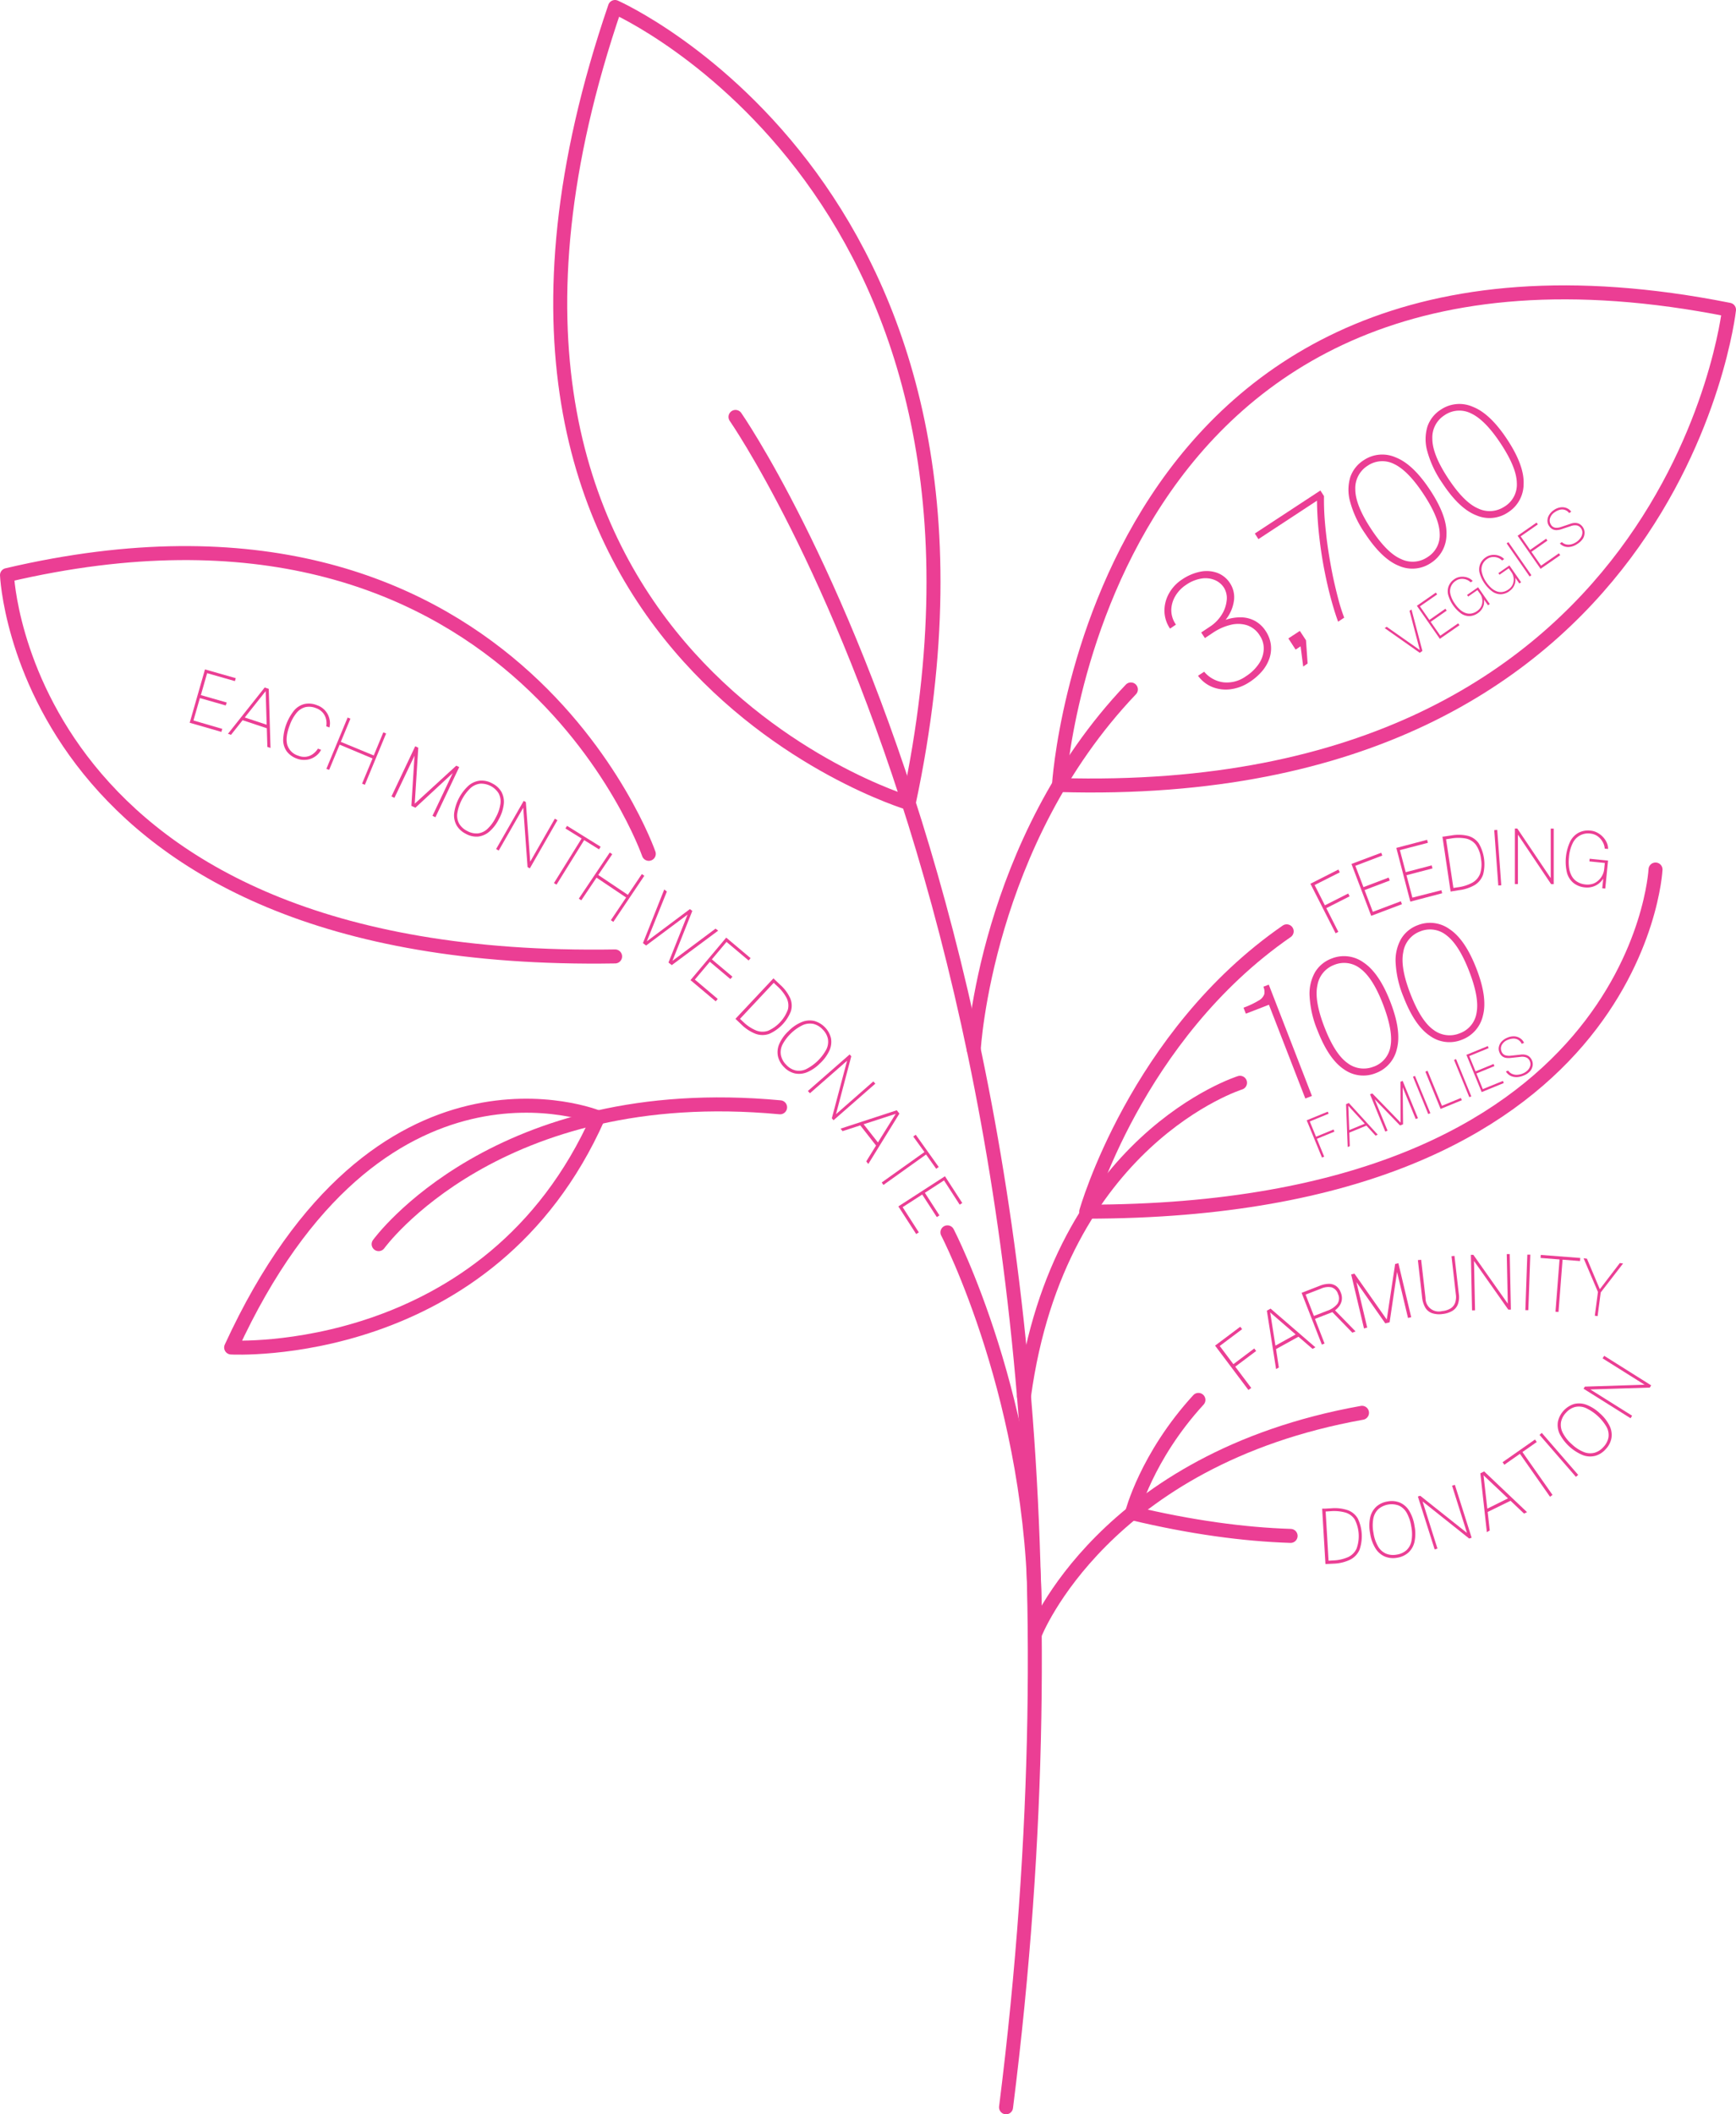 <svg xmlns="http://www.w3.org/2000/svg" viewBox="0 0 620.19 755.25"><defs><style>.cls-1{fill:#eb3e94;}.cls-2{fill:none;stroke:#eb3e94;stroke-linecap:round;stroke-linejoin:round;stroke-width:5px;}</style></defs><title>Asset 24</title><g id="Layer_2" data-name="Layer 2"><g id="PT"><path class="cls-1" d="M67.77,258.18l5.46-19.06,11,3.13-.31,1.05L74,240.47l-2.24,7.83L81,250.94,80.64,252l-9.23-2.64-2.29,8,10.28,3-.31,1.08Z"/><path class="cls-1" d="M81.44,262.12l13.12-16.54,1.45.48.63,21.11-1.12-.37-.2-6.66-8.65-2.87-4.14,5.22Zm6-5.83,7.83,2.59-.36-12Z"/><path class="cls-1" d="M106.11,271a7.8,7.8,0,0,1-3.65-2.58,7.06,7.06,0,0,1-1.3-4.12,17.93,17.93,0,0,1,3.92-10.52,7.13,7.13,0,0,1,3.69-2.3,7.59,7.59,0,0,1,4.45.42,6.82,6.82,0,0,1,3,2,6.72,6.72,0,0,1,1.47,2.9,6.21,6.21,0,0,1,0,3.06l-1.13-.42a6.74,6.74,0,0,0-.08-2.57,5.51,5.51,0,0,0-1.17-2.31,5.72,5.72,0,0,0-2.42-1.61,6.53,6.53,0,0,0-3.82-.35,6.07,6.07,0,0,0-3.14,2.07,14.78,14.78,0,0,0-2.46,4.49q-1.6,4.27-.82,6.95a5.83,5.83,0,0,0,3.91,3.83,5.61,5.61,0,0,0,2.88.37,5.31,5.31,0,0,0,2.39-1,6.72,6.72,0,0,0,1.75-1.89l1.13.42a6.22,6.22,0,0,1-1.39,1.82,7,7,0,0,1-2,1.27,6.62,6.62,0,0,1-2.45.51A7,7,0,0,1,106.11,271Z"/><path class="cls-1" d="M116.6,274.64l7.59-18.33,1,.41L121.76,265l11.76,4.86,3.42-8.26,1,.41-7.59,18.33-1-.41,3.74-9L121.33,266l-3.74,9Z"/><path class="cls-1" d="M139.85,284.49l8.49-17.92,1.09.52-1.26,20L163,273.51l1.06.5-8.5,17.92-1.06-.5,7.24-15.27-13.34,12.37-1.44-.68,1.13-17.92L140.91,285Z"/><path class="cls-1" d="M166.41,297.84a7.87,7.87,0,0,1-3.28-3,7.39,7.39,0,0,1-.89-4.33,16.3,16.3,0,0,1,5.19-9.9,7.48,7.48,0,0,1,4.08-1.76,7.79,7.79,0,0,1,4.36,1,7.69,7.69,0,0,1,3.26,3,7.44,7.44,0,0,1,.85,4.33,14.59,14.59,0,0,1-1.76,5.42,14.28,14.28,0,0,1-3.44,4.49,7.44,7.44,0,0,1-4,1.75A7.74,7.74,0,0,1,166.41,297.84Zm.52-1a6.72,6.72,0,0,0,3.77.86,6,6,0,0,0,3.42-1.59,14.23,14.23,0,0,0,3-4.11,14.05,14.05,0,0,0,1.66-4.87,6.2,6.2,0,0,0-.64-3.74,7.39,7.39,0,0,0-6.59-3.45,6.25,6.25,0,0,0-3.49,1.6,16.11,16.11,0,0,0-4.69,9,6,6,0,0,0,.69,3.73A6.77,6.77,0,0,0,166.93,296.84Z"/><path class="cls-1" d="M177.24,303.29l9.85-17.21.77.44,1.56,21.28,8.79-15.35.93.53-9.86,17.21-.81-.46-1.54-21.21-8.77,15.31Z"/><path class="cls-1" d="M197.9,315.45l9.88-15.92L202,295.94l.58-.93,12,7.45-.58.94-5.31-3.3L198.82,316Z"/><path class="cls-1" d="M206.78,321l11.06-16.47.89.6-5,7.42,10.57,7.1,5-7.42.89.6L219.12,329.3l-.89-.6,5.45-8.1-10.57-7.1-5.44,8.1Z"/><path class="cls-1" d="M229.69,336.89l7.61-19.15.94.72-7.16,17.79,15.39-11.51.86.65-7.1,17.84,15.4-11.51.94.72L240,344.75l-1.19-.91,6.83-17.15-14.82,11.06Z"/><path class="cls-1" d="M246.68,350.11l12.76-15.18,8.71,7.33-.7.84-7.9-6.64-5.24,6.24,7.35,6.18-.72.86-7.35-6.18-5.35,6.36,8.17,6.91-.72.86Z"/><path class="cls-1" d="M262.74,363.94l13.58-14.46.22.22.53.51.76.72.87.82a14.47,14.47,0,0,1,3.61,4.86,6.76,6.76,0,0,1,.23,4.62,14.71,14.71,0,0,1-7.73,8.08,7.13,7.13,0,0,1-4.82,0,14.86,14.86,0,0,1-5.13-3.35Zm1.63,0,1.2,1.13a14.69,14.69,0,0,0,4.5,3,6.19,6.19,0,0,0,4.26.16,13.16,13.16,0,0,0,7.16-7.67,6,6,0,0,0-.53-4.16,15.21,15.21,0,0,0-3.23-4.08l-1.32-1.24Z"/><path class="cls-1" d="M280.08,381.16a8,8,0,0,1-2.17-3.91,7.39,7.39,0,0,1,.51-4.39,13.89,13.89,0,0,1,3.32-4.58,14.07,14.07,0,0,1,4.71-3.2,7.42,7.42,0,0,1,4.42-.39,8.49,8.49,0,0,1,6,6.17,7.47,7.47,0,0,1-.55,4.38,14.65,14.65,0,0,1-3.37,4.6,14.33,14.33,0,0,1-4.66,3.19,7.45,7.45,0,0,1-4.38.4A7.78,7.78,0,0,1,280.08,381.16Zm.81-.79a6.71,6.71,0,0,0,3.31,2,6,6,0,0,0,3.75-.44,16.86,16.86,0,0,0,7.26-7.06,6.14,6.14,0,0,0,.56-3.76,6.53,6.53,0,0,0-1.86-3.36,6.71,6.71,0,0,0-3.32-2,6.35,6.35,0,0,0-3.81.43,16.26,16.26,0,0,0-7.26,7A6.13,6.13,0,0,0,279,377,6.74,6.74,0,0,0,280.89,380.37Z"/><path class="cls-1" d="M288.61,389.72l14.93-13.06.58.66L298.66,398,312,386.3l.71.8-14.93,13.06-.61-.7,5.45-20.55-13.27,11.61Z"/><path class="cls-1" d="M300.3,403.16l20.07-6.56.94,1.19-11.11,18-.73-.93,3.5-5.66L307.34,402,301,404.06Zm8.23-1.56,5.11,6.49L320,397.87Z"/><path class="cls-1" d="M315,422.39l15.26-10.87-4-5.54.89-.64,8.21,11.52-.9.64-3.62-5.1L315.6,423.28Z"/><path class="cls-1" d="M320.94,430.94l16.65-10.77,6.19,9.56-.93.59-5.6-8.66-6.84,4.43,5.21,8.06-.94.61-5.21-8.06-7,4.51,5.78,9-.94.61Z"/><path class="cls-1" d="M446.14,243.81a15.93,15.93,0,0,1-6.51,2.4,13,13,0,0,1-6.44-.77,11.66,11.66,0,0,1-5.19-4.05l2.2-1.44a10.74,10.74,0,0,0,6.84,3.78,11.62,11.62,0,0,0,8-2.11,16,16,0,0,0,4.69-4.51,10,10,0,0,0,1.74-5.13,8.24,8.24,0,0,0-1.44-5,8.51,8.51,0,0,0-4.55-3.64,10.8,10.8,0,0,0-5.85-.13,19.47,19.47,0,0,0-6.17,2.72l-3,2-1.33-2,3-2a13.89,13.89,0,0,0,4.35-4.39,11.71,11.71,0,0,0,1.77-5.17,7,7,0,0,0-1.06-4.55,7.18,7.18,0,0,0-3.13-2.59,8.74,8.74,0,0,0-4.69-.59,13.45,13.45,0,0,0-5.72,2.33,12.22,12.22,0,0,0-3.59,3.67,10.27,10.27,0,0,0-1.61,5,9,9,0,0,0,1.66,5.48L418,224.55a11.51,11.51,0,0,1-2-6.41,12.63,12.63,0,0,1,1.68-6.26,14.19,14.19,0,0,1,4.62-4.89,17.86,17.86,0,0,1,6.69-2.81,11.17,11.17,0,0,1,6,.5,9.25,9.25,0,0,1,4.46,3.69,9.11,9.11,0,0,1,1.39,6.11,13.94,13.94,0,0,1-3,6.94,16.11,16.11,0,0,1,5.91-.89,10.73,10.73,0,0,1,4.84,1.41,10.86,10.86,0,0,1,3.58,3.47,11.43,11.43,0,0,1,1.82,4.7,11.07,11.07,0,0,1-.43,4.9,14,14,0,0,1-2.64,4.7A20.89,20.89,0,0,1,446.14,243.81Z"/><path class="cls-1" d="M465.57,238.1l-.93-7.22-1.78,1.17-2.59-4,4.1-2.68,2.2,3.35.58,8.3Z"/><path class="cls-1" d="M478.05,222.08q-1.17-3.12-2.46-7.81t-2.42-10.43q-1.14-5.76-1.86-12.14a127.54,127.54,0,0,1-.82-12.85l-20.91,13.73-1.29-2,23.42-15.37,1.29,2a92.23,92.23,0,0,0,.35,9.51q.43,5,1.2,10t1.73,9.63q1,4.59,2,8.28a61.19,61.19,0,0,0,1.94,6Z"/><path class="cls-1" d="M511.22,201.08a11.85,11.85,0,0,1-11.38,1.07q-6.13-2.39-12.2-11.63a36.85,36.85,0,0,1-5.31-11.31,15.69,15.69,0,0,1,.08-8.82,11.64,11.64,0,0,1,4.78-6,11.87,11.87,0,0,1,11.43-1q6.21,2.42,12.33,11.73t5.8,15.91A12,12,0,0,1,511.22,201.08ZM510,199a9.19,9.19,0,0,0,4.34-8.38q-.11-5.48-5.7-14T498,165.73a9.3,9.3,0,0,0-9.44.65,9.45,9.45,0,0,0-4.37,8.45q0,5.55,5.65,14.14t10.68,10.72A9.47,9.47,0,0,0,510,199Z"/><path class="cls-1" d="M538.78,183a11.82,11.82,0,0,1-11.38,1.07q-6.14-2.37-12.2-11.62a37,37,0,0,1-5.31-11.31,15.68,15.68,0,0,1,.08-8.82,11.64,11.64,0,0,1,4.78-6,11.87,11.87,0,0,1,11.43-1q6.21,2.42,12.33,11.74t5.8,15.91A11.93,11.93,0,0,1,538.78,183Zm-1.22-2.08a9.22,9.22,0,0,0,4.33-8.39q-.09-5.47-5.7-14t-10.68-10.87a9.28,9.28,0,0,0-9.43.65,9.39,9.39,0,0,0-4.37,8.44q0,5.57,5.65,14.14T528,181.6A9.51,9.51,0,0,0,537.56,180.9Z"/><path class="cls-1" d="M507.21,233.19l-12.52-8.81.7-.49,11.84,8.31-3.67-14,.7-.49,3.9,14.81Z"/><path class="cls-1" d="M514.39,228.2l-8.21-11.81,6.78-4.71.46.65-6.15,4.27,3.38,4.85,5.71-4,.47.67-5.72,4,3.44,4.95,6.39-4.41.46.67Z"/><path class="cls-1" d="M528,219a5.57,5.57,0,0,1-3,1.08,5.21,5.21,0,0,1-3-.91,12.46,12.46,0,0,1-4.63-6.66,5.31,5.31,0,0,1,.18-3.18,5.49,5.49,0,0,1,2.06-2.47,4.5,4.5,0,0,1,1.63-.71,5.25,5.25,0,0,1,1.81-.1,5.18,5.18,0,0,1,1.71.48,4,4,0,0,1,1.36,1l-.72.5a4,4,0,0,0-1.56-1,4.47,4.47,0,0,0-1.92-.24,3.74,3.74,0,0,0-1.84.69,4.37,4.37,0,0,0-1.89,4.87,9.81,9.81,0,0,0,1.61,3.36,10.83,10.83,0,0,0,1.93,2.18,5.85,5.85,0,0,0,2,1.13,4.13,4.13,0,0,0,2,.12,4.93,4.93,0,0,0,1.91-.83,4.43,4.43,0,0,0,1.4-1.48,4.1,4.1,0,0,0,.52-1.68,4.68,4.68,0,0,0-.14-1.64,4.24,4.24,0,0,0-.61-1.34l-1-1.38-3.3,2.3-.4-.57,3.94-2.74,4.18,6-.64.44-1.43-2.05a5.41,5.41,0,0,1-.05,1.7,4.72,4.72,0,0,1-.66,1.64A5,5,0,0,1,528,219Z"/><path class="cls-1" d="M539.23,211.18a5.58,5.58,0,0,1-3,1.09,5.21,5.21,0,0,1-3-.91,12.46,12.46,0,0,1-4.63-6.66,5.31,5.31,0,0,1,.18-3.18,5.51,5.51,0,0,1,2.06-2.48,4.48,4.48,0,0,1,1.63-.7,5.25,5.25,0,0,1,1.81-.1,5,5,0,0,1,1.71.48,3.87,3.87,0,0,1,1.36,1l-.72.5a3.92,3.92,0,0,0-1.56-1,4.45,4.45,0,0,0-1.92-.24,3.81,3.81,0,0,0-1.85.69,4.39,4.39,0,0,0-1.88,4.87A9.81,9.81,0,0,0,531,208a11.11,11.11,0,0,0,1.93,2.18,6,6,0,0,0,2,1.13,4.13,4.13,0,0,0,2,.12,4.93,4.93,0,0,0,1.91-.83,4.43,4.43,0,0,0,1.4-1.48,4.1,4.1,0,0,0,.52-1.69,4.62,4.62,0,0,0-.14-1.63,4.4,4.4,0,0,0-.61-1.35L539,203l-3.3,2.3-.4-.58,3.94-2.73,4.18,6-.64.44-1.43-2.06a5.12,5.12,0,0,1-.05,1.7,4.74,4.74,0,0,1-2.07,3.07Z"/><path class="cls-1" d="M546.46,205.92l-8.21-11.82.63-.44,8.21,11.81Z"/><path class="cls-1" d="M550.38,203.19l-8.21-11.81,6.78-4.71.45.65-6.14,4.27,3.37,4.85,5.72-4,.46.67-5.71,4,3.44,4.95,6.38-4.41.47.67Z"/><path class="cls-1" d="M563.64,194.21a6.84,6.84,0,0,1-1.69.88,5.41,5.41,0,0,1-1.7.31,4.07,4.07,0,0,1-3-1.26l.72-.5a3.39,3.39,0,0,0,1.63.85,4,4,0,0,0,1.84-.08,5.82,5.82,0,0,0,3.27-2.33,3.55,3.55,0,0,0,.59-1.73,2.56,2.56,0,0,0-.49-1.65,2.44,2.44,0,0,0-1.42-1,4.08,4.08,0,0,0-2.25.24L557.94,189a6.85,6.85,0,0,1-1.66.35,3.12,3.12,0,0,1-1.52-.26,3.22,3.22,0,0,1-1.32-1.18,3.26,3.26,0,0,1-.61-1.94,4,4,0,0,1,.59-2,5.64,5.64,0,0,1,1.67-1.75,5.5,5.5,0,0,1,2.53-1,4.21,4.21,0,0,1,2.18.32,3.58,3.58,0,0,1,1.51,1.24l-.72.5a3.11,3.11,0,0,0-3.42-1.16,5.58,5.58,0,0,0-1.67.8,4,4,0,0,0-1.78,2.29,2.74,2.74,0,0,0,.41,2.3,2.17,2.17,0,0,0,1.54,1,4.8,4.8,0,0,0,2.09-.29l3.24-1.1a4.77,4.77,0,0,1,2-.31,3.08,3.08,0,0,1,1.46.48,3.73,3.73,0,0,1,1,1,3.43,3.43,0,0,1,.63,2,4,4,0,0,1-.59,2.11A6.2,6.2,0,0,1,563.64,194.21Z"/><path class="cls-1" d="M472.28,413.5l-5.46-13.32,7.53-3.08.3.73-6.73,2.77,2.23,5.45,6.26-2.57.31.75-6.26,2.57,2.61,6.37Z"/><path class="cls-1" d="M481.47,409.73l-.59-15.31,1-.42,10.32,11.32-.79.33-3.26-3.57-6.11,2.51.18,4.82Zm.55-6.05,5.54-2.27L481.68,395Z"/><path class="cls-1" d="M494.9,404.22l-5.45-13.31.81-.33L500.37,401l-.06-14.57.79-.33,5.46,13.31-.79.33-4.65-11.34.12,13.2-1.07.43-9.06-9.36,4.59,11.2Z"/><path class="cls-1" d="M510.24,397.94l-5.45-13.32.71-.29L511,397.64Z"/><path class="cls-1" d="M514.66,396.12l-5.44-13.31.77-.32L515.13,395l6.79-2.79.32.8Z"/><path class="cls-1" d="M524.91,391.92l-5.45-13.31.72-.29,5.45,13.31Z"/><path class="cls-1" d="M529.33,390.11l-5.45-13.31,7.64-3.13.3.73-6.92,2.84,2.24,5.47,6.44-2.64.31.75-6.44,2.64,2.28,5.58,7.19-2.92.31.75Z"/><path class="cls-1" d="M544.23,384.22a6.9,6.9,0,0,1-1.84.49,5.24,5.24,0,0,1-1.73-.07,4,4,0,0,1-1.51-.64,4.23,4.23,0,0,1-1.17-1.24l.81-.33a3.41,3.41,0,0,0,1.42,1.18,3.88,3.88,0,0,0,1.8.32,5.68,5.68,0,0,0,1.92-.43,5.25,5.25,0,0,0,1.78-1.14,3.48,3.48,0,0,0,.95-1.56,2.53,2.53,0,0,0-.12-1.71,2.42,2.42,0,0,0-1.16-1.31,4.11,4.11,0,0,0-2.25-.25l-3.33.36a6.83,6.83,0,0,1-1.7,0,3,3,0,0,1-1.43-.58,3.18,3.18,0,0,1-1-1.43,3.23,3.23,0,0,1-.18-2,4,4,0,0,1,1-1.86,5.67,5.67,0,0,1,2-1.34,5.6,5.6,0,0,1,2.7-.47,4.19,4.19,0,0,1,2.06.79,3.55,3.55,0,0,1,1.21,1.53l-.81.34a3.39,3.39,0,0,0-1.38-1.5,3.21,3.21,0,0,0-1.72-.37,5.41,5.41,0,0,0-1.79.41,4.05,4.05,0,0,0-2.24,1.85,2.72,2.72,0,0,0-.1,2.33,2.18,2.18,0,0,0,1.28,1.34,4.86,4.86,0,0,0,2.11.17l3.4-.37a4.6,4.6,0,0,1,2,.12,3.17,3.17,0,0,1,1.33.78,4,4,0,0,1,.78,1.2,3.41,3.41,0,0,1,.19,2,3.93,3.93,0,0,1-1,1.93A6.17,6.17,0,0,1,544.23,384.22Z"/><path class="cls-1" d="M477.15,333.38l-9-17.7,10-5.07.5,1-9,4.54,3.67,7.24,8.32-4.21.51,1-8.32,4.22,4.29,8.46Z"/><path class="cls-1" d="M489.86,327.15l-7.05-18.54,10.64-4,.39,1-9.64,3.67,2.9,7.61,9-3.41.4,1.05-9,3.42,2.95,7.76,10-3.77.4,1.05Z"/><path class="cls-1" d="M503.84,322.07l-5-19.19,11-2.89.28,1.07-10,2.61,2.07,7.88,9.29-2.43.28,1.09-9.29,2.43,2.11,8L514.94,318l.28,1.08Z"/><path class="cls-1" d="M518.23,318.47l-2.92-19.62.31,0,.73-.1,1-.15,1.19-.17a14.49,14.49,0,0,1,6,.18,6.79,6.79,0,0,1,3.77,2.69,14.73,14.73,0,0,1,1.54,11.07,7.17,7.17,0,0,1-3,3.77A14.8,14.8,0,0,1,521.1,318Zm1-1.29,1.62-.24A14.56,14.56,0,0,0,526,315.3a6.16,6.16,0,0,0,2.78-3.24,10.75,10.75,0,0,0,.3-5.28,10.6,10.6,0,0,0-1.88-5.09,6,6,0,0,0-3.59-2.17,15.11,15.11,0,0,0-5.21,0l-1.79.27Z"/><path class="cls-1" d="M535.27,316.31l-1.45-19.78,1.07-.08,1.45,19.78Z"/><path class="cls-1" d="M541.19,315.8l0-19.84h.87L554,313.68l0-17.7h1.07l0,19.83h-.94l-11.85-17.66,0,17.64Z"/><path class="cls-1" d="M566.29,317a7.68,7.68,0,0,1-4.14-1.58,7.18,7.18,0,0,1-2.35-3.66,17.1,17.1,0,0,1,1.13-11.12,7.3,7.3,0,0,1,3-3.17,7.47,7.47,0,0,1,4.37-.75,6.13,6.13,0,0,1,2.34.72,7.57,7.57,0,0,1,2,1.52,7.28,7.28,0,0,1,1.36,2,5.29,5.29,0,0,1,.49,2.3l-1.2-.12a5.46,5.46,0,0,0-.75-2.43,6.24,6.24,0,0,0-1.79-2,5.3,5.3,0,0,0-2.55-.94,6.05,6.05,0,0,0-6.35,3.42,13.69,13.69,0,0,0-1.33,5,15.49,15.49,0,0,0,.07,4,8,8,0,0,0,1.07,3,5.48,5.48,0,0,0,2,1.9,6.83,6.83,0,0,0,2.75.85,6.26,6.26,0,0,0,2.79-.3,5.62,5.62,0,0,0,2-1.3,6.13,6.13,0,0,0,1.32-1.84,5.81,5.81,0,0,0,.57-1.95l.23-2.29-5.51-.56.1-.95,6.57.66-1,10-1.07-.1.35-3.44a7.36,7.36,0,0,1-1.57,1.73,6.52,6.52,0,0,1-2.17,1.14A7.06,7.06,0,0,1,566.29,317Z"/><path class="cls-1" d="M466.33,392.4l-13-33.49-8.25,3.19-.83-2.14a30.92,30.92,0,0,0,5.42-2.56,4.17,4.17,0,0,0,2-2.27,4.6,4.6,0,0,0-.32-2.66l1.92-.75,15.42,39.76Z"/><path class="cls-1" d="M491.53,383.32A11.86,11.86,0,0,1,480.17,382q-5.49-3.62-9.49-13.92a36.81,36.81,0,0,1-2.82-12.17,15.58,15.58,0,0,1,1.93-8.61,11.62,11.62,0,0,1,5.93-4.9,11.9,11.9,0,0,1,11.39,1.4q5.56,3.68,9.59,14.06t2.35,16.77A12,12,0,0,1,491.53,383.32Zm-.77-2.3a9.22,9.22,0,0,0,6-7.29q1-5.37-2.64-14.89T486,346a9.3,9.3,0,0,0-9.36-1.33,9.41,9.41,0,0,0-6,7.34q-1.16,5.44,2.56,15t8.19,12.72A9.49,9.49,0,0,0,490.76,381Z"/><path class="cls-1" d="M522.27,371.4a11.86,11.86,0,0,1-11.36-1.34q-5.49-3.62-9.49-13.92A36.81,36.81,0,0,1,498.6,344a15.56,15.56,0,0,1,1.93-8.6,11.62,11.62,0,0,1,5.93-4.9,11.9,11.9,0,0,1,11.39,1.4q5.56,3.67,9.59,14.06t2.35,16.77A12,12,0,0,1,522.27,371.4Zm-.77-2.3a9.22,9.22,0,0,0,6-7.29q1.05-5.37-2.64-14.89t-8.17-12.87a9.28,9.28,0,0,0-9.36-1.33,9.41,9.41,0,0,0-6,7.34q-1.16,5.44,2.56,15T512,367.79A9.49,9.49,0,0,0,521.5,369.1Z"/><path class="cls-1" d="M446,496.52l-11.91-15.85,9-6.75.66.88-8,6,4.88,6.5,7.45-5.61.68.9-7.46,5.6,5.71,7.59Z"/><path class="cls-1" d="M455.88,489.05l-3.29-20.86,1.33-.74,16,13.82-1,.57-5.05-4.35-8,4.42,1,6.58Zm-.23-8.37,7.22-4-9.09-7.86Z"/><path class="cls-1" d="M472.23,480.3,465,461.82l6.52-2.54a9.11,9.11,0,0,1,3.26-.68,4.42,4.42,0,0,1,2.54.78,4.79,4.79,0,0,1,1.65,2.27,5.08,5.08,0,0,1,.38,2.79,5,5,0,0,1-.92,2.14,7.25,7.25,0,0,1-1.49,1.49l7.34,7.53-1.15.45L476,468.71l-6.22,2.41,3.42,8.8Zm-2.83-10.23,4.65-1.81a8.12,8.12,0,0,0,3.72-2.48,3.52,3.52,0,0,0,.24-3.53,3.57,3.57,0,0,0-2.29-2.4,6.2,6.2,0,0,0-3.79.47l-5.5,2.13Z"/><path class="cls-1" d="M487.29,474.54l-4.58-19.3,1.17-.28,11.54,16.4,3-19.86,1.15-.28,4.59,19.3-1.15.27-3.91-16.44-2.66,18-1.54.37L484.59,458l3.85,16.22Z"/><path class="cls-1" d="M515.33,469.38a8.14,8.14,0,0,1-3.76-.31,4.64,4.64,0,0,1-2.4-2,9.39,9.39,0,0,1-1.13-3.74l-1.5-13.2,1.17-.13,1.56,13.66a4.73,4.73,0,0,0,5.94,4.67,7,7,0,0,0,3-.94,4,4,0,0,0,1.63-2,6.48,6.48,0,0,0,.27-3l-1.56-13.66,1.06-.12,1.55,13.6a7.8,7.8,0,0,1-.31,3.64,4.68,4.68,0,0,1-1.93,2.37A8.49,8.49,0,0,1,515.33,469.38Z"/><path class="cls-1" d="M525.89,468.07l-.41-19.83h.88l12.3,17.44-.37-17.7,1.07,0,.41,19.83-.93,0-12.25-17.38.37,17.63Z"/><path class="cls-1" d="M544.94,468l.7-19.83,1.07,0L546,468Z"/><path class="cls-1" d="M555.7,468.57l1.45-18.68-6.78-.53.08-1.09,14.1,1.09-.08,1.1-6.24-.49-1.45,18.68Z"/><path class="cls-1" d="M569.75,470l1.12-8.49-5.13-12.05,1.2.16,4.6,10.9,7.15-9.35,1.17.15-8,10.36-1.11,8.45Z"/><path class="cls-1" d="M473.52,558.7l-1.18-19.8h.31l.74,0,1-.06,1.2-.06a14.4,14.4,0,0,1,6,.71,6.72,6.72,0,0,1,3.51,3,14.69,14.69,0,0,1,.57,11.16,7.16,7.16,0,0,1-3.34,3.49,14.8,14.8,0,0,1-6,1.42Zm1.11-1.2,1.64-.1a14.28,14.28,0,0,0,5.3-1.17,6.23,6.23,0,0,0,3.05-3,13.15,13.15,0,0,0-.65-10.48,6,6,0,0,0-3.39-2.47,15.13,15.13,0,0,0-5.19-.46l-1.8.11Z"/><path class="cls-1" d="M499.18,556.43a7.85,7.85,0,0,1-4.45-.42,7.37,7.37,0,0,1-3.33-2.9,13.91,13.91,0,0,1-1.91-5.32,14.27,14.27,0,0,1,0-5.7,7.49,7.49,0,0,1,2.18-3.87,7.79,7.79,0,0,1,4.05-1.88,7.68,7.68,0,0,1,4.43.42,7.37,7.37,0,0,1,3.3,2.93,14.51,14.51,0,0,1,1.89,5.38,14.2,14.2,0,0,1,0,5.64,7.42,7.42,0,0,1-2.14,3.84A7.8,7.8,0,0,1,499.18,556.43Zm-.19-1.11a6.73,6.73,0,0,0,3.52-1.61,6,6,0,0,0,1.75-3.34,14,14,0,0,0-.09-5.1,14.16,14.16,0,0,0-1.63-4.88,6.16,6.16,0,0,0-2.78-2.58,7.35,7.35,0,0,0-7.34,1.26,6.33,6.33,0,0,0-1.8,3.38,13.87,13.87,0,0,0,.06,5.13,13.38,13.38,0,0,0,1.65,4.84,6.12,6.12,0,0,0,2.82,2.55A6.77,6.77,0,0,0,499,555.32Z"/><path class="cls-1" d="M512.54,553.48l-6-18.91.83-.27,16.71,13.28-5.33-16.87,1-.33,6,18.92-.89.28-16.64-13.24,5.31,16.82Z"/><path class="cls-1" d="M531.18,547.29l-2.32-21,1.36-.68,15.31,14.54-1.06.52-4.83-4.58-8.16,4,.74,6.62Zm.16-8.38,7.39-3.67L530,527Z"/><path class="cls-1" d="M553.75,534.66,543,519.32l-5.57,3.9-.63-.9,11.58-8.11.63.89-5.12,3.59L554.64,534Z"/><path class="cls-1" d="M563,527.55l-13-15,.81-.7,13,15Z"/><path class="cls-1" d="M573.67,517.62a7.77,7.77,0,0,1-3.76,2.42,7.39,7.39,0,0,1-4.41-.24,16.4,16.4,0,0,1-8.27-7.52,7.48,7.48,0,0,1-.67-4.39,8.52,8.52,0,0,1,5.79-6.37,7.38,7.38,0,0,1,4.4.28,14.52,14.52,0,0,1,4.81,3.07,14.18,14.18,0,0,1,3.46,4.45,7.33,7.33,0,0,1,.68,4.34A7.7,7.7,0,0,1,573.67,517.62Zm-.83-.75a6.77,6.77,0,0,0,1.79-3.43,6.06,6.06,0,0,0-.68-3.71,16.81,16.81,0,0,0-7.5-6.81,6.22,6.22,0,0,0-3.79-.32,6.52,6.52,0,0,0-3.23,2.07,6.61,6.61,0,0,0-1.77,3.43,6.27,6.27,0,0,0,.67,3.78,13.67,13.67,0,0,0,3.2,4,13.52,13.52,0,0,0,4.28,2.8,6.19,6.19,0,0,0,3.79.27A6.69,6.69,0,0,0,572.84,516.87Z"/><path class="cls-1" d="M582.53,506.62l-16.8-10.55.47-.75,21.33-.68-15-9.42.57-.91,16.79,10.56-.5.79-21.25.67,14.94,9.38Z"/></g><g id="P"><path class="cls-2" d="M262.76,148.93S409.08,359,359.41,752.75"/><path class="cls-2" d="M324.65,286.86S141.11,232.25,219.71,2.5C219.71,2.5,371.07,69.19,324.65,286.86Z"/><path class="cls-2" d="M338.47,440.21s31.51,60.61,31.23,139"/><path class="cls-2" d="M231.78,305S182.56,163.15,2.5,205.44c0,0,5.55,139.7,217.25,136.21"/><path class="cls-2" d="M135.27,444.42s42.13-58.35,143.42-48.88"/><path class="cls-2" d="M213.68,399.15s-78.57-32.21-131.1,82.19C82.58,481.34,174.89,486.51,213.68,399.15Z"/><path class="cls-2" d="M347.87,374.91s4.1-74,56.14-128.63"/><path class="cls-2" d="M378.32,280.42S391.43,65.58,617.69,110.65C617.69,110.65,598.37,286.86,378.32,280.42Z"/><path class="cls-2" d="M591.44,310.6s-6,122.22-203.39,122.22c0,0,17.73-62.89,71.62-100.14"/><path class="cls-2" d="M443,386.78S378.32,407,365.82,498.71"/><path class="cls-2" d="M369.7,583.75s24.33-62.5,116.88-79.08"/><path class="cls-2" d="M461.07,548.64c-16.7-.54-35.5-3.06-56.66-8.12,0,0,5.08-20.1,23.73-40.46"/></g></g></svg>